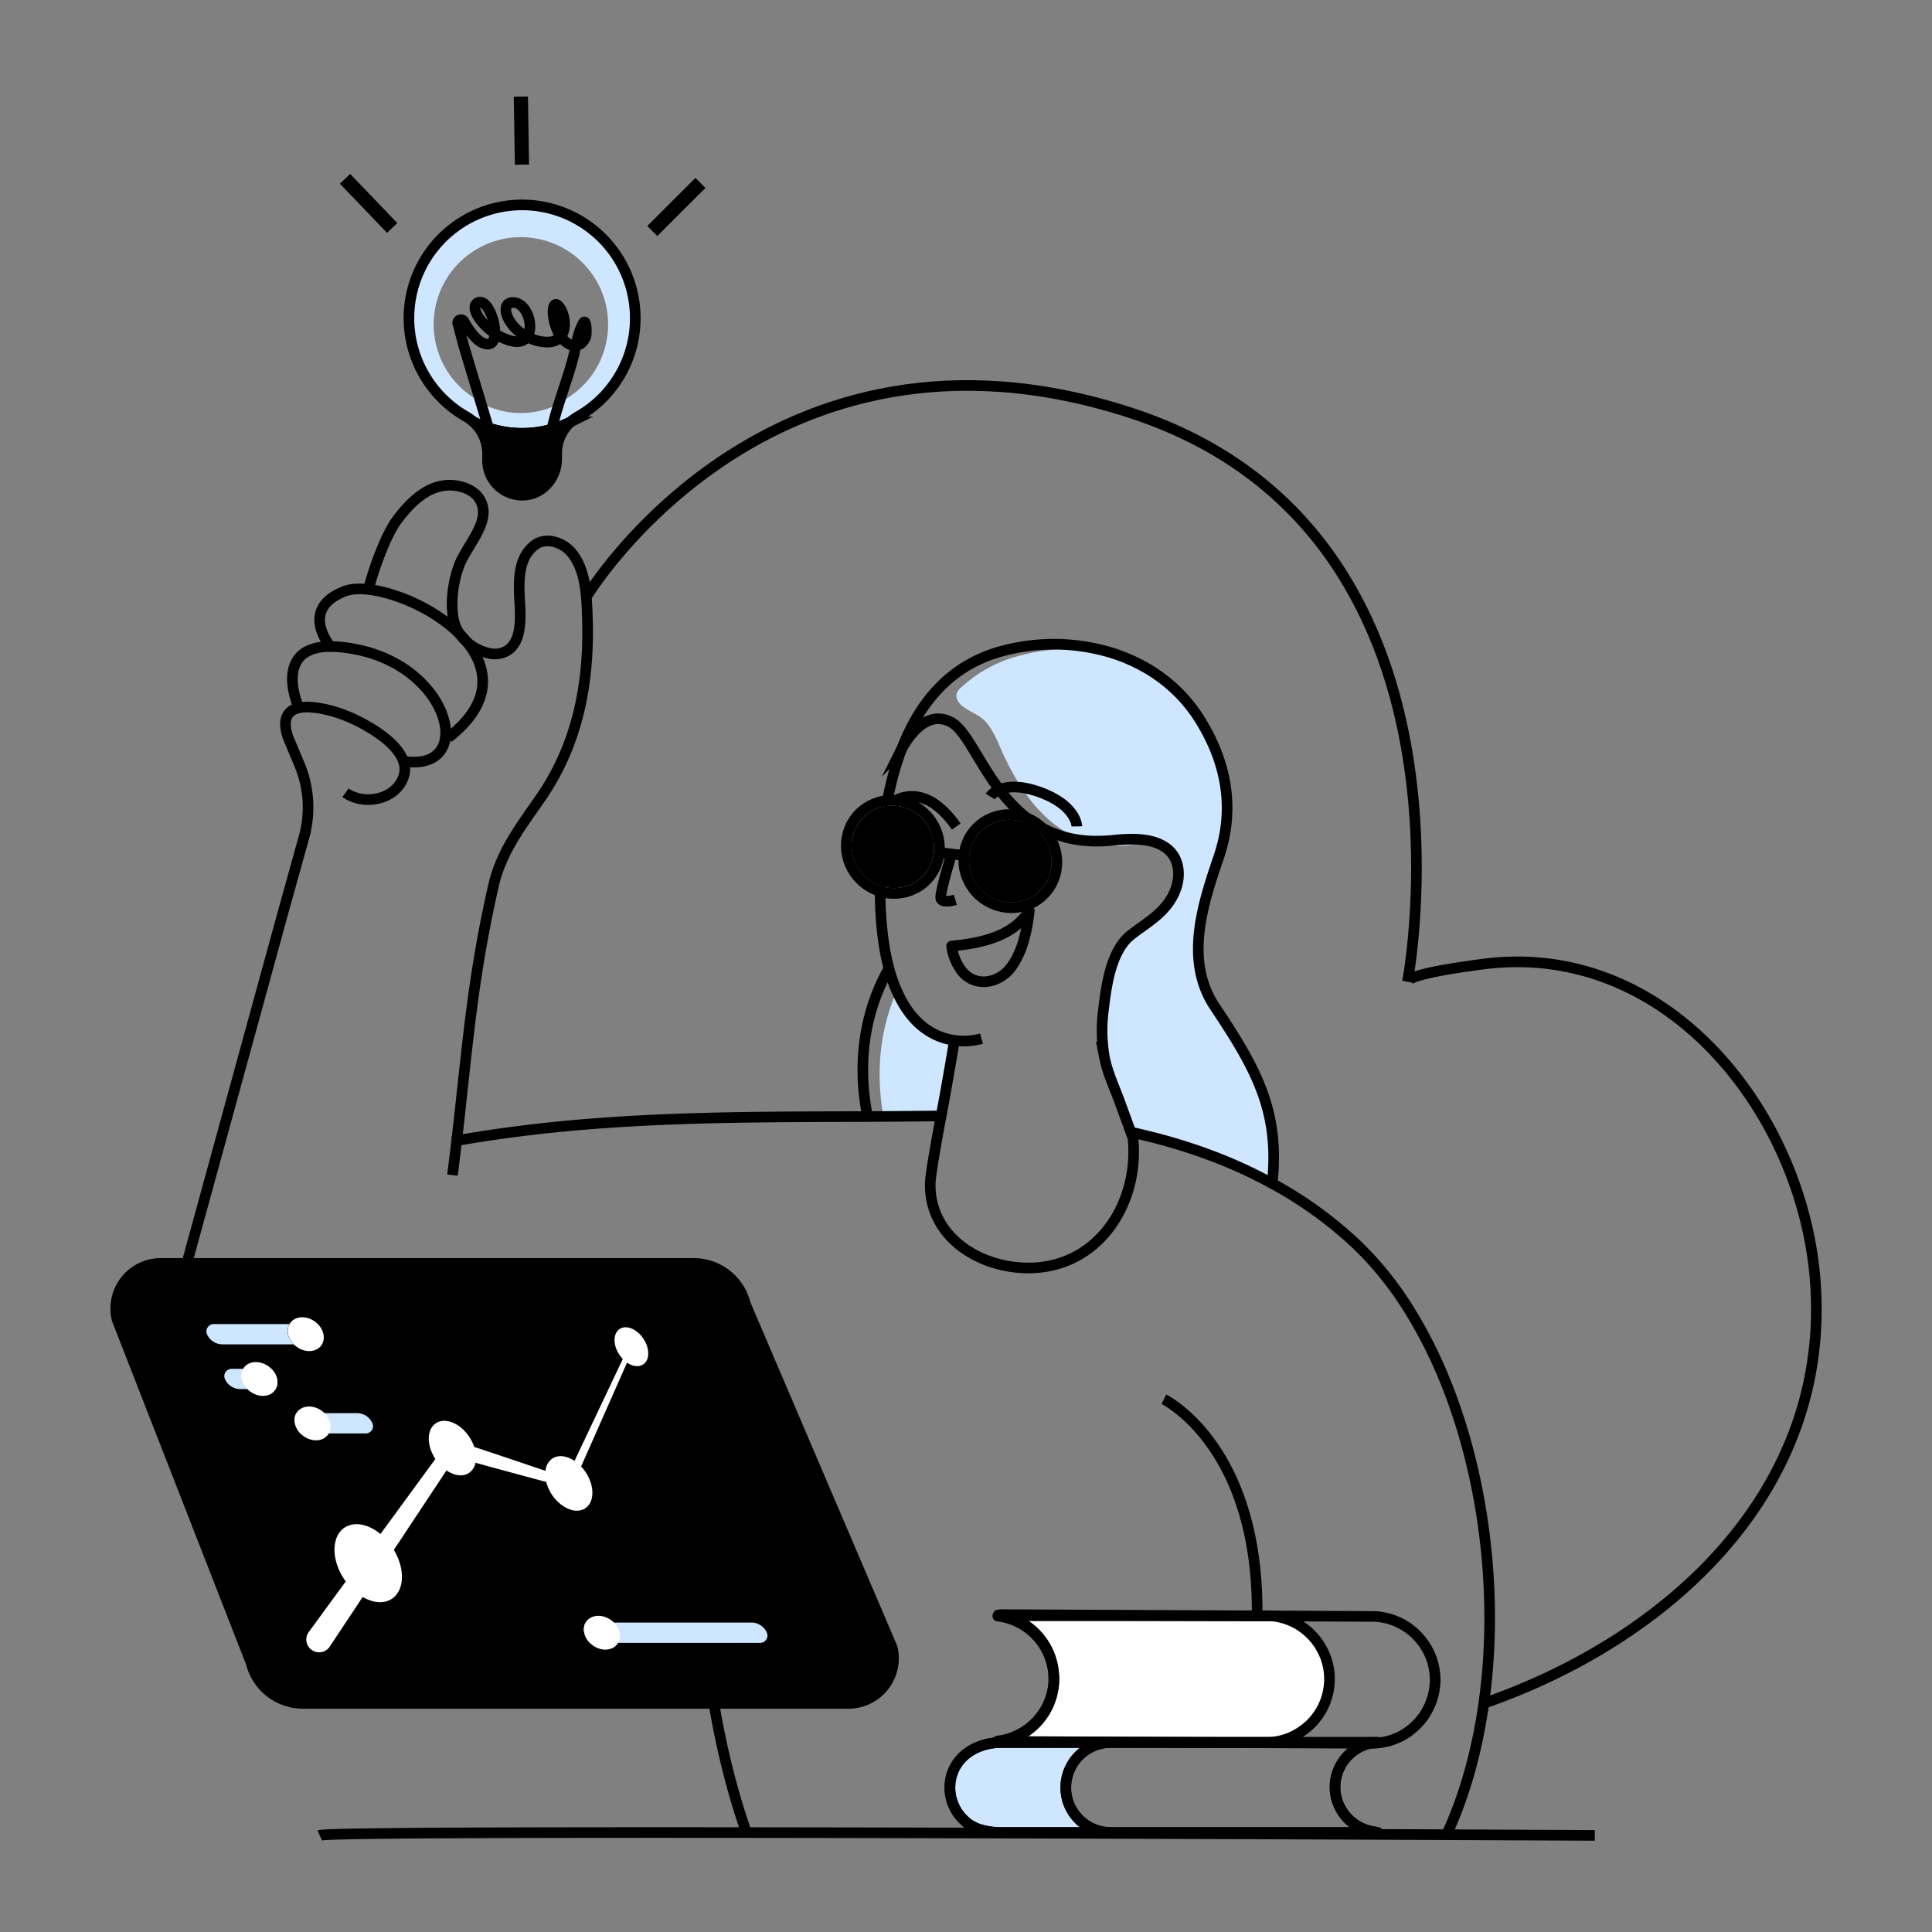 <svg xmlns="http://www.w3.org/2000/svg" width="400" height="400" fill="none"><rect width="100%" height="100%" fill="#808080" stroke="none"/><path stroke="#000" stroke-miterlimit="10" stroke-width="2.2" d="M121.383 123.597s37.6-62.604 112.76-38.104c75.04 24.504 57.308 117.524 57.26 117.768.328-1.704 13.328-3.328 14.704-3.528 38.348-5.668 66.872 30 69.7 65.152 3.512 43.6-30.212 74.48-68.62 87.776"/><path fill="#000" d="M302.232 373.117c-1.136 3.996-1.96 6.28-1.96 6.28h-.592a76.752 76.752 0 0 0 2.552-6.28Z"/><path fill="#CEE6FF" d="M197.607 215.403s-1.352 8.208-2.752 15.64c-4 .044-8 .076-11.956.108-2-11.256.172-20.072 2.752-25.948 3.252 7.416 8.164 9.672 11.956 10.2ZM263.353 245.019a106.302 106.302 0 0 0-25.788-9.82l-2.944-.508s-2.192-4.984-2.204-5c-1.028-2.612-2.732-6.08-3.26-8.832a33.465 33.465 0 0 1-.464-9.876c.576-4.896 2.856-15.252 6.976-18.516 3.436-2.704 4.852-2.136 6.8-6.364 1.4-3.016 1.968-8.084-.752-10.308-3.016-2.44-4.304-1.2-7.912-.824-13.712 1.36-21.548-8.508-26.588-19.912-.8-1.852-1.632-3.808-2.94-5.384-1.5-1.816-3.576-2.224-5.276-3.692-.724-.632-1.22-1.664-.872-2.56.206-.429.504-.806.872-1.104a28.119 28.119 0 0 1 11.268-6.34 41.188 41.188 0 0 1 20.4-.636c7.04 2.332 13.368 6.748 17.628 13.496 5.876 9.324 7.292 18.996 4 28.636-3.372 9.872-7.136 21.468-.8 30.968 8.436 12.62 13.52 21.496 11.856 36.576Z"/><path stroke="#000" stroke-miterlimit="10" stroke-width="2.2" d="M194.872 231.041c-4 .044-8 .076-11.956.108-30.144.156-58.996-.264-89.236 5.16M234.141 234.398c1.148.252 2.284.516 3.42.8a113.743 113.743 0 0 1 13.056 4 97.096 97.096 0 0 1 12.732 5.816.025.025 0 0 1 .032 0 83.533 83.533 0 0 1 17.724 12.872 69.359 69.359 0 0 1 11.428 14.596.183.183 0 0 1 .06.08 96.334 96.334 0 0 1 6.612 13.356c5.536 13.636 8.676 29.336 9.156 44.96.436 14.756-1.508 29.448-6.108 42.24a76.608 76.608 0 0 1-2.552 6.28c-.06.156-.14.296-.2.452M251.523 379.65v-.048c.026-.066.046-.134.06-.204M240.969 289.697s8.704 4.228 14.424 17.428c2.876 6.636 5.008 15.56 4.884 27.36v.032c-.064 7.524-1.056 16.212-3.36 26.224v.056"/><path stroke="#000" stroke-miterlimit="10" stroke-width="2.2" d="M76.242 122.122c1.536-5.812 4-11.804 5.852-14.324 2.912-3.92 6.712-7.656 11.6-7.32 3.14.204 6.224 1.94 6.364 5.38.132 3.732-3.804 7.876-5.068 11.384-1.2 3.384-1.748 7.324-1.116 10.884.632 3.56 3.828 6.34 7.276 7.104a5.104 5.104 0 0 0 3.868-.524c3.376-2.136 2.668-7.824 2.532-11.18-.16-3.764-.156-8.02 3.056-10.596 2.36-1.892 5.94-.636 7.68 1.444 3.024 3.6 3.172 9.02 3.324 13.452.452 13.352-1.92 26.152-9.696 37.392-4 5.804-8.12 11.012-9.74 18.132-5.04 22.128-5.6 37.468-8.496 59.94"/><path stroke="#000" stroke-miterlimit="10" stroke-width="2.2" d="M154.738 379.998c-15.456-43.928-8.136-91.92-8.136-91.92l-83.024 2.632a24.752 24.752 0 0 1-18.92-7.898 24.75 24.75 0 0 1-6.472-19.454l20.336-74.16 4.4-15.82a22.924 22.924 0 0 0-.912-15.056l-2.072-4.944s-3.756-7.66 4.664-6.94c4.528.4 9.02 2.324 12.82 4.74 2.984 1.9 7.536 5.576 6.128 9.652-1.664 4.8-8.188 6-12.02 3.3"/><path stroke="#000" stroke-miterlimit="10" stroke-width="2.2" d="M61.803 146.398s-7.112-16 12.4-11.86c19.512 4.14 24.184 25.46 9.292 23.06"/><path stroke="#000" stroke-miterlimit="10" stroke-width="2.2" d="M68.231 133.621s-6.24-7.58 3.088-11.2c9.328-3.62 43.2 13.476 21.472 30.316M203.208 215.042a13.82 13.82 0 0 1-5.564.36c-3.808-.528-8.72-2.8-11.956-10.2a30.055 30.055 0 0 1-1.632-4.68c-1.648-6.124-2.368-14.644-1.404-26.524.188-2.284.468-4.604.856-6.92a62.5 62.5 0 0 1 3.092-11.812s0-.032.032-.048c3.528-9.328 9.732-17.2 20.164-20.228a41.066 41.066 0 0 1 23.896.344c7.04 2.332 13.368 6.748 17.628 13.496 5.876 9.324 7.292 18.996 4 28.636-3.372 9.872-7.136 21.468-.8 30.968 8.424 12.64 13.508 21.516 11.876 36.596M179.715 231.617c-3.064-14.692 1.072-25.404 4.32-31.096"/><path stroke="#000" stroke-miterlimit="10" stroke-width="2.2" d="M183.508 167.062s6.708-7.012 14.48 4.064"/><path stroke="#000" stroke-linecap="round" stroke-linejoin="round" stroke-width="2.2" d="M200.587 202.369c2.836 1.836 6.676.696 8.764-2.132 2.268-3.068 3.176-7.164 3.668-10.88.032-.268.068-.532.092-.8-3.46 5.436-10.176 6.74-16.088 7.308a10.854 10.854 0 0 0 1.924 4.932 6.18 6.18 0 0 0 1.64 1.572Z"/><path stroke="#000" stroke-miterlimit="10" stroke-width="2.2" d="m231.391 226.842-.016-.016M205.008 164.905s2.28-3.692 10.072-.972 7.884 7.164 7.884 7.164M187.289 174.086s3.6-1.82 6.42 0M206.695 175.762s3.6-1.82 6.4 0"/><path stroke="#000" stroke-miterlimit="10" stroke-width="2.2" d="M197.607 215.403s-1.352 8.208-2.752 15.64c-.204 1.056-.4 2.096-.576 3.124-.916 5.004-1.648 9.452-1.68 10.8-.232 11.2 10.356 17.66 20.584 17.552 14.352-.156 22.744-13.508 21.392-26.88-.884-2.44-1.788-4.88-2.672-7.32-1.136-3.128-2.612-6.172-3.252-9.468a32.073 32.073 0 0 1-.184-9.828c.576-4.88 1.524-12.156 5.644-15.42 3.436-2.704 7.024-4.48 8.984-8.708 1.4-3.016 1.336-6.9-1.384-9.124-3.016-2.44-7.788-2.144-11.396-1.788-23.272 2.38-27.144-21.176-33.44-24.484-5.16-2.724-9.032 3.388-10.244 5.656l-.048.096a.096.096 0 0 1-.028.06c-.22.4-.328.668-.328.668"/><path stroke="#000" stroke-miterlimit="10" stroke-width="2.2" d="M197.012 176.799s-2.432 7.96-2.244 9.152c.188 1.192 3.024.36 3.024.36M216.07 185.198c3.726-3.719 3.657-9.828-.152-13.645-3.81-3.816-9.919-3.895-13.644-.175-3.726 3.719-3.658 9.828.152 13.644 3.809 3.816 9.918 3.895 13.644.176ZM191.758 182.245c3.725-3.72 3.657-9.828-.152-13.645-3.81-3.816-9.919-3.895-13.645-.176-3.725 3.719-3.657 9.828.153 13.645 3.809 3.816 9.918 3.895 13.644.176Z"/><path fill="#fff" d="M184.639 167.922a7.606 7.606 0 0 1 7.243 5.193 7.591 7.591 0 0 1 .357 3.131 7.163 7.163 0 0 1-2.319 4.628 7.16 7.16 0 0 1-4.833 1.852 7.605 7.605 0 0 1-5.647-2.475 7.603 7.603 0 0 1-1.953-5.849 7.16 7.16 0 0 1 7.152-6.48Zm0-1.104a8.255 8.255 0 0 0-8.236 7.476 8.74 8.74 0 0 0 8.676 9.536 8.25 8.25 0 0 0 8.248-7.476 8.746 8.746 0 0 0-7.636-9.472 9.26 9.26 0 0 0-1.04-.064h-.012Z"/><path stroke="#000" stroke-miterlimit="10" stroke-width="2.2" d="m199.565 177.114-5.104-.62"/><path fill="#000" d="M215.287 184.415c3.304-3.298 3.244-8.714-.134-12.097-3.377-3.384-8.793-3.453-12.097-.155-3.303 3.298-3.244 8.714.134 12.097 3.378 3.384 8.794 3.453 12.097.155ZM190.973 181.461c3.306-3.299 3.246-8.718-.133-12.103s-8.798-3.454-12.103-.155c-3.305 3.3-3.245 8.718.134 12.103s8.797 3.454 12.102.155Z"/><path fill="#CEE6FF" d="M106.865 42.463c-11.6.592-21.2 9.888-22.124 21.456a23.325 23.325 0 0 0 6.096 17.8 22.96 22.96 0 0 0 5.6 4.492c.545.315 1.06.679 1.54 1.088a22.477 22.477 0 0 0 20.196.032 7.536 7.536 0 0 1 1.508-1.088 23.891 23.891 0 0 0 5.828-4.68c.043-.06.089-.118.14-.172a23.437 23.437 0 0 0 3.545-25.704 23.439 23.439 0 0 0-22.325-13.224h-.004Zm14.52 36.644a.387.387 0 0 0-.108.124 18.564 18.564 0 0 1-4.508 3.6c-.419.23-.806.512-1.152.84a17.405 17.405 0 0 1-15.576 0 8.504 8.504 0 0 0-1.2-.856 18.063 18.063 0 0 1-3.658-28.533 18.06 18.06 0 0 1 26.198 24.833l.004-.008Z"/><path fill="#000" d="M118.164 87.335a8.872 8.872 0 0 0-2.912 6.604v1.072c0 3.744-2.712 7.1-6.4 7.476a7.188 7.188 0 0 1-5.531-1.804 7.179 7.179 0 0 1-2.377-5.308v-1.436a8.963 8.963 0 0 0-2.952-6.632 22.515 22.515 0 0 0 20.188.028h-.016Z"/><path stroke="#000" stroke-miterlimit="10" stroke-width="2.2" d="M118.164 87.335a8.872 8.872 0 0 0-2.912 6.604v1.072c0 3.744-2.712 7.1-6.4 7.476a7.188 7.188 0 0 1-5.531-1.804 7.179 7.179 0 0 1-2.377-5.308v-1.436a8.963 8.963 0 0 0-2.952-6.632 22.515 22.515 0 0 0 20.188.028h-.016Z"/><path stroke="#000" stroke-miterlimit="10" stroke-width="2.2" d="M131.524 65.866a23.327 23.327 0 0 1-5.88 15.532 1.753 1.753 0 0 0-.132.164 23.826 23.826 0 0 1-5.84 4.684 7.993 7.993 0 0 0-1.504 1.088 22.51 22.51 0 0 1-20.188-.028 9.826 9.826 0 0 0-1.544-1.1 23.47 23.47 0 0 1-11.692-22.284 23.43 23.43 0 0 1 46.78 1.944Z"/><path stroke="#000" stroke-miterlimit="10" stroke-width="2.2" d="m101.47 89.71-5.368-17.792-1.344-5.04a.69.69 0 0 1 .51-.665.688.688 0 0 1 .774.32c1.2 2.12 3.096 4.78 4.984 4.713 3.132-.112.56-9.62-2-8.624-2.56.996 2.348 7.28 7.404 8.064 5.056.784 3.672-7.716 0-8.052-3.672-.336-1.14 6.824 5.46 8.052 6.6 1.228 5.368-6.04 3.58-7.492-1.788-1.452-1.232 6.932 2.912 8.276 1.312.428 2.356-.488 2.868-1.628.296-.664.144-4.024-.464-2.988-1.24 2.124-1.484 4.776-2.092 7.12-1.292 4.96-3.268 9.708-4.4 14.712M66.188 379.998c2.831-1.328 264 0 264 0"/><path stroke="#000" stroke-miterlimit="10" stroke-width="2.936" d="m108.068 34.09-.232-14.092M81.194 47.197l-9.757-10.172M135.047 47.83l9.972-9.96"/><path fill="#fff" d="m284.544 360.774.34.032c-.184.032-.4.064-.588.108h-.288l-27.084-.14h-3.06l-45.504-.232h-.516a.323.323 0 0 1-.124 0h-.028a5.333 5.333 0 0 1-.856-.06 12.971 12.971 0 0 0 6.652-2.764c.3-.252.608-.492.888-.764l.032-.032c.065-.053.127-.11.184-.172a13.17 13.17 0 0 0 3.888-8.596v-.732a13.2 13.2 0 0 0-10.556-12.872.023.023 0 0 0-.016-.006.023.023 0 0 0-.016.006c-.296-.076-.636-.124-.948-.172l.668-.044c.109-.008.219-.008.328 0h.528l38.444.2 7.076.032 6.28.032h3.404a13.17 13.17 0 0 1 11.848 13.072c0 .62-.047 1.239-.14 1.852a13.173 13.173 0 0 1-12.572 11.224h-.4 22.84c-.332.012-.548.012-.704.028Z"/><path fill="#CEE6FF" d="M223.381 376.672a9.3 9.3 0 0 0 3.022 2.027 9.307 9.307 0 0 0 3.57.709h-22.312c-4.272 0-6.592-1.04-8.284-2.736a9.35 9.35 0 0 1-2.736-6.592c0-5.112 4.196-9.312 11.02-9.312h22.312a9.313 9.313 0 0 0-9.148 11.132 9.314 9.314 0 0 0 2.556 4.772Z"/><path fill="#000" d="M284.633 360.803a.092.092 0 0 1 .052.003c-.018-.001-.035-.001-.052-.003a.993.993 0 0 1-.18-.029h-21.648a13.125 13.125 0 0 0 7.676-3.004c.326-.267.639-.551.936-.852.247-.241.481-.496.7-.764.167-.186.322-.382.464-.588.092-.112.172-.22.248-.328.148-.198.281-.407.4-.624.182-.254.343-.521.484-.8.149-.267.282-.542.4-.824.06-.124.108-.264.188-.4.108-.28.2-.56.292-.84.128-.4.252-.824.344-1.24.056-.225.097-.453.124-.684a.716.716 0 0 0 .032-.172.518.518 0 0 0 .032-.14c0-.156.044-.296.06-.452v-.092a9.08 9.08 0 0 0 .08-1.308 3.932 3.932 0 0 0-.032-.604v-.14c0-.198-.016-.396-.048-.592a12.497 12.497 0 0 0-.732-3.156 10.295 10.295 0 0 0-.8-1.756 10.755 10.755 0 0 0-1.024-1.6 4.304 4.304 0 0 0-.328-.42c-.048-.048-.092-.112-.156-.172a6.444 6.444 0 0 0-.684-.764c-.184-.184-.4-.372-.588-.572-.188-.2-.5-.436-.764-.624s-.436-.324-.668-.48a8.2 8.2 0 0 0-1.088-.668 7.838 7.838 0 0 0-1.104-.532 13.586 13.586 0 0 0-1.352-.496 2.39 2.39 0 0 0-.484-.124 10.19 10.19 0 0 0-1.304-.28c-.22-.048-.436-.064-.668-.092h-.032a.18.18 0 0 1-.092 0h.124c.232.028.448.044.668.092.44.065.876.158 1.304.28.165.024.327.066.484.124.459.141.91.307 1.352.496.381.148.75.326 1.104.532a8.2 8.2 0 0 1 1.088.668c.232.156.404.292.668.48s.576.424.764.624c.188.2.404.388.588.572.248.236.476.491.684.764.064.06.108.124.156.172.118.133.227.273.328.42.388.502.73 1.037 1.024 1.6.321.559.589 1.147.8 1.756.38 1.016.626 2.077.732 3.156.032.196.048.394.048.592v.14c.026.2.037.402.032.604a9.08 9.08 0 0 1-.08 1.308v.092c-.016.156-.06.296-.06.452a.518.518 0 0 1-.032.14.716.716 0 0 1-.032.172 5.446 5.446 0 0 1-.124.684c-.092.416-.216.84-.344 1.24-.092.28-.184.56-.292.84-.08.136-.128.276-.188.4a8.127 8.127 0 0 1-.4.824 6.078 6.078 0 0 1-.484.8 5.289 5.289 0 0 1-.4.624 5.445 5.445 0 0 1-.248.328 5.847 5.847 0 0 1-.464.588 9.211 9.211 0 0 1-.7.764c-.297.301-.61.585-.936.852a13.125 13.125 0 0 1-7.676 3.004h21.648a.51.51 0 0 1 .156 0h-.156a.993.993 0 0 0 .18.029Z"/><path stroke="#000" stroke-linecap="square" stroke-linejoin="round" stroke-width="2.2" d="M297.135 347.859c0 .248 0 .512-.032.76-.032.42-.076.824-.14 1.228a9.344 9.344 0 0 1-.124.652c-.092.4-.2.84-.324 1.244-.14.446-.307.882-.5 1.308-.062.167-.14.328-.232.48 0 .048-.032.08-.064.124-.092.204-.2.4-.308.592-.172.312-.36.62-.56.916-.236.36-.5.684-.764 1.012-.269.326-.554.637-.856.932a10.8 10.8 0 0 1-1.008.904l-.4.324c-.455.344-.934.655-1.432.932-.232.124-.48.252-.728.376a.143.143 0 0 1-.08.028c-.28.14-.56.252-.84.36-.28.108-.56.216-.852.308-.296.08-.592.172-.888.236l-.244.044c-.232.052-.464.096-.7.132-.419.072-.841.121-1.264.148a6.097 6.097 0 0 1-.776.032h-.064l-27.04-.132-6.372-.032-42.472-.216a4.86 4.86 0 0 1-.468-.032c-.356 0-.7-.032-1.056-.06a13.24 13.24 0 0 0 11.644-12.328v-.668a13.197 13.197 0 0 0-10.572-12.952c-.312-.064-.624-.108-.948-.156.309-.036.62-.056.932-.06.109-.008.219-.008.328 0h.264l42.472.216 9.6.048h3.404l20.4.108c.669.002 1.338.055 2 .156 1.69.277 3.31.879 4.772 1.772.188.108.356.232.528.34.518.355 1.011.745 1.476 1.168.156.14.296.28.452.436a13.507 13.507 0 0 1 2.8 4.164l.236.608c.079.197.145.399.2.604.399 1.276.601 2.606.6 3.944Z"/><path stroke="#000" stroke-linecap="square" stroke-linejoin="round" stroke-width="2.2" d="M275.25 347.622c.002.437-.019.873-.064 1.308v.092c-.032.204-.06.4-.092.592a.678.678 0 0 1-.032.172 5.48 5.48 0 0 1-.124.684 16.423 16.423 0 0 1-.636 2.08c-.08.14-.128.28-.188.4a7.92 7.92 0 0 1-.4.824 6.078 6.078 0 0 1-.484.8 5.289 5.289 0 0 1-.4.624 5.445 5.445 0 0 1-.248.328 5.963 5.963 0 0 1-.464.588 9.211 9.211 0 0 1-.7.764c-.298.294-.61.573-.936.836a13.119 13.119 0 0 1-7.672 3.032h-54.676a16.54 16.54 0 0 1-1.524-.076c.335-.04.667-.097.996-.172a.122.122 0 0 0 .08 0h.028a13.223 13.223 0 0 0 6.656-3.6l.032-.032a13.148 13.148 0 0 0 3.792-8.752v-.516a13.201 13.201 0 0 0-11.6-13c.344-.044.684-.06 1.028-.076a.732.732 0 0 1 .264 0 .025.025 0 0 1 .032 0 .836.836 0 0 1 .2 0h53.992c.376 0 .732 0 1.092.048h.124a.18.18 0 0 0 .092 0h.064l.636.092c.44.065.876.158 1.304.28.156.032.328.076.484.124a13.586 13.586 0 0 1 2.456 1.028c.376.2.739.423 1.088.668.232.156.452.308.668.48.216.172.512.4.764.624.252.224.4.4.588.572.236.252.468.5.684.764.064.06.108.124.156.172l.328.42c.374.511.716 1.045 1.024 1.6.302.569.569 1.155.8 1.756.367 1.019.613 2.079.732 3.156 0 .204.032.4.048.592v.14c.008.18.008.384.008.584Z"/><path stroke="#000" stroke-linecap="square" stroke-linejoin="round" stroke-width="2.2" d="M285.232 379.399h-77.576c-1.729.046-3.454-.2-5.1-.728a8.946 8.946 0 0 1-.932-.4c-.296-.156-.56-.312-.824-.468-.264-.156-.496-.356-.732-.544-.232-.204-.448-.4-.652-.608a9.264 9.264 0 0 1-2.3-3.808 8.997 8.997 0 0 1-.42-2.768 8.065 8.065 0 0 1 .064-1.088 7.68 7.68 0 0 1 .324-1.492 7.56 7.56 0 0 1 .996-2.16c.253-.433.555-.836.9-1.2.212-.236.436-.461.672-.672 1.896-1.692 4.648-2.736 8.052-2.736h77.528-.684a.51.51 0 0 0-.156 0h-.048a.025.025 0 0 0 .032 0 .28.28 0 0 0 .108 0h.08c-.172.032-.344.048-.516.092h-.1a9.364 9.364 0 0 0-7.54 9.156 9.39 9.39 0 0 0 8.224 9.268c-.38.144-.736.156.6.156Z"/><path stroke="#000" stroke-linecap="square" stroke-linejoin="round" stroke-width="2.2" d="M284.6 379.354c-.356.032-.712.044-1.072.044h-53.572a9.294 9.294 0 0 1-6.576-2.736 9.274 9.274 0 0 1-2.3-3.808 9.043 9.043 0 0 1-.4-2.768 9.345 9.345 0 0 1 9.312-9.328h53.536c.264 0 .544 0 .8.032a.47.47 0 0 0 .14 0h.08c-.172.032-.344.048-.516.092h-.092a9.367 9.367 0 0 0-7.54 9.156 9.39 9.39 0 0 0 8.224 9.268l-.024.048Z"/><path stroke="#000" stroke-linecap="square" stroke-linejoin="round" stroke-width="2.2" d="M220.645 370.086a9.315 9.315 0 0 0 9.312 9.312h-22.308c-4.26 0-6.592-1.04-8.288-2.736a9.26 9.26 0 0 1-2.72-6.576c0-5.128 4.184-9.328 11.008-9.328h22.308a9.344 9.344 0 0 0-9.312 9.328ZM285.227 379.398h-1.696c.36 0 .716 0 1.072-.044-.356.032-.712.044.624.044ZM284.479 360.798c-.308 0-.636-.048-.948-.048h1.696c-1.184.008-1.044.048-.748.048Z"/><path fill="#fff" d="M52.008 344.31 24.24 273.174a9.333 9.333 0 0 1 4.962-10.654 9.35 9.35 0 0 1 4.094-.946h110.312c2.476 0 4.88.833 6.826 2.365a11.039 11.039 0 0 1 3.898 6.083l30.4 71.128a9.346 9.346 0 0 1-5.005 10.581 9.328 9.328 0 0 1-4.075.935H62.7a11.02 11.02 0 0 1-10.692-8.356Z" opacity=".54"/><path fill="#000" d="M52.008 344.31 24.24 273.174a9.333 9.333 0 0 1 4.962-10.654 9.35 9.35 0 0 1 4.094-.946h110.312c2.476 0 4.88.833 6.826 2.365a11.039 11.039 0 0 1 3.898 6.083l30.4 71.128a9.346 9.346 0 0 1-5.005 10.581 9.328 9.328 0 0 1-4.075.935H62.7a11.02 11.02 0 0 1-10.692-8.356Z"/><path stroke="#000" stroke-linecap="square" stroke-linejoin="round" stroke-width="2.2" d="M52.008 344.31 24.24 273.174a9.333 9.333 0 0 1 4.962-10.654 9.35 9.35 0 0 1 4.094-.946h110.312c2.476 0 4.88.833 6.826 2.365a11.039 11.039 0 0 1 3.898 6.083l30.4 71.128a9.346 9.346 0 0 1-5.005 10.581 9.328 9.328 0 0 1-4.075.935H62.7a11.02 11.02 0 0 1-10.692-8.356Z"/><path fill="#000" d="m56.061 341.43-25.6-65.628a8.614 8.614 0 0 1 8.344-10.704h101.752a10.172 10.172 0 0 1 9.892 7.796l28.044 65.6a8.615 8.615 0 0 1-8.376 10.628H65.933a10.18 10.18 0 0 1-9.872-7.692Z"/><path fill="#fff" d="M133.21 277.165c-1.348-2.028-3.552-2.928-4.928-2-1.376.928-1.396 3.3-.048 5.328.213.308.451.599.712.868l-10 21.108c-1.6-1.064-3.348-1.328-4.604-.488a3.438 3.438 0 0 0-1.404 2.54l-6.832-2.308-5.972-2-1.952-.64a8.78 8.78 0 0 0-1.012-2.076c-1.896-2.848-4.992-4.112-6.924-2.828-1.932 1.284-1.952 4.568-.108 7.396l-11.364 15.532c-2.48-2.036-5.404-2.664-7.428-1.32-2.752 1.836-2.8 6.616-.092 10.68.108.16.232.296.344.448l-7.588 10.368-.068.1a2.642 2.642 0 0 0 .662 3.778 2.644 2.644 0 0 0 3.738-.858l6.748-10.156c2.128 1.236 4.4 1.472 6.052.368 2.632-1.752 2.756-6.184.4-10.12l10.9-16.452c1.6 1.092 3.384 1.372 4.656.528a3.304 3.304 0 0 0 1.348-2.12l.8.228 6.076 1.66 7.776 2.096a8.552 8.552 0 0 0 1.16 2.616c1.892 2.844 4.992 4.112 6.924 2.828 1.932-1.284 1.956-4.632.064-7.476a8.883 8.883 0 0 0-.936-1.164l9.516-21.516c1.148.8 2.4.98 3.324.376 1.396-.892 1.416-3.292.06-5.324Z"/><path fill="#CEE6FF" d="M60.806 278.331h-14.74a3.474 3.474 0 0 1-1.91-.563 3.472 3.472 0 0 1-1.29-1.517 1.559 1.559 0 0 1-.132-.604 1.53 1.53 0 0 1 1.524-1.512h15.676c-.728 1.244-.328 2.972.872 4.196Z"/><path fill="#000" d="M70.353 276.819a1.52 1.52 0 0 1-1.516 1.512h-8.028c-1.224-1.224-1.6-2.952-.86-4.196h7.08a3.479 3.479 0 0 1 3.2 2.068c.082.195.124.404.124.616Z"/><path fill="#fff" d="M66.665 278.329a2.1 2.1 0 0 1-.145.232c-1.055 1.436-3.335 1.572-5.107.276a4.846 4.846 0 0 1-.596-.508c-1.224-1.224-1.6-2.952-.86-4.196.04-.082.088-.159.143-.232 1.044-1.444 3.325-1.568 5.096-.284.216.155.418.328.605.516 1.215 1.228 1.591 2.94.864 4.196Z"/><path fill="#000" d="M74.063 286.075a1.523 1.523 0 0 1-1.524 1.512H57.063c.748-1.256.376-2.968-.852-4.196h14.536a3.473 3.473 0 0 1 3.2 2.08c.078.191.118.396.116.604Z"/><path fill="#CEE6FF" d="M57.057 287.598h-7.28a3.479 3.479 0 0 1-3.2-2.068 1.502 1.502 0 0 1 .308-1.685 1.505 1.505 0 0 1 1.072-.443h8.248c1.228 1.216 1.6 2.928.852 4.196Z"/><path fill="#fff" d="M57.061 287.598a.98.98 0 0 1-.132.232c-1.044 1.448-3.328 1.572-5.1.288a5.335 5.335 0 0 1-.62-.52c-1.2-1.224-1.6-2.94-.86-4.196.04-.081.088-.157.144-.228 1.052-1.44 3.332-1.572 5.108-.28.21.155.408.324.592.508 1.244 1.216 1.616 2.928.868 4.196Z"/><path fill="#000" d="M62.213 296.798H52.95a3.49 3.49 0 0 1-3.2-2.072 1.559 1.559 0 0 1-.132-.604 1.53 1.53 0 0 1 1.524-1.524h10.192c-.712 1.236-.336 2.952.88 4.2Z"/><path fill="#CEE6FF" d="M77.234 295.274a1.511 1.511 0 0 1-1.516 1.504h-13.5c-1.2-1.228-1.6-2.944-.864-4.2h12.564a3.467 3.467 0 0 1 3.18 2.08c.087.194.133.404.136.616Z"/><path fill="#fff" d="M68.062 296.799c-.039.081-.087.157-.144.228-1.044 1.448-3.324 1.572-5.096.288a6.045 6.045 0 0 1-.604-.516c-1.2-1.228-1.6-2.944-.864-4.2.042-.08.09-.156.144-.228 1.056-1.436 3.336-1.564 5.108-.28.21.155.41.325.596.508 1.208 1.208 1.608 2.932.86 4.2Z"/><path fill="#000" d="M122.112 340.134h-9.268a3.499 3.499 0 0 1-3.2-2.072 1.487 1.487 0 0 1-.136-.604 1.527 1.527 0 0 1 1.524-1.524h10.196c-.708 1.264-.332 2.972.884 4.2Z"/><path fill="#CEE6FF" d="M158.897 338.63c-.001.198-.04.394-.117.576a1.498 1.498 0 0 1-.818.814 1.503 1.503 0 0 1-.577.114h-35.268c-1.2-1.228-1.6-2.944-.864-4.2h34.328a3.465 3.465 0 0 1 3.18 2.08c.087.194.133.403.136.616Z"/><path fill="#fff" d="M127.961 340.135a1.233 1.233 0 0 1-.144.228c-1.044 1.448-3.324 1.572-5.096.288a5.501 5.501 0 0 1-.604-.516c-1.2-1.228-1.6-2.944-.864-4.2.042-.08.09-.156.144-.228 1.056-1.436 3.336-1.564 5.108-.28.21.155.409.325.596.508 1.224 1.228 1.6 2.952.86 4.2Z"/></svg>